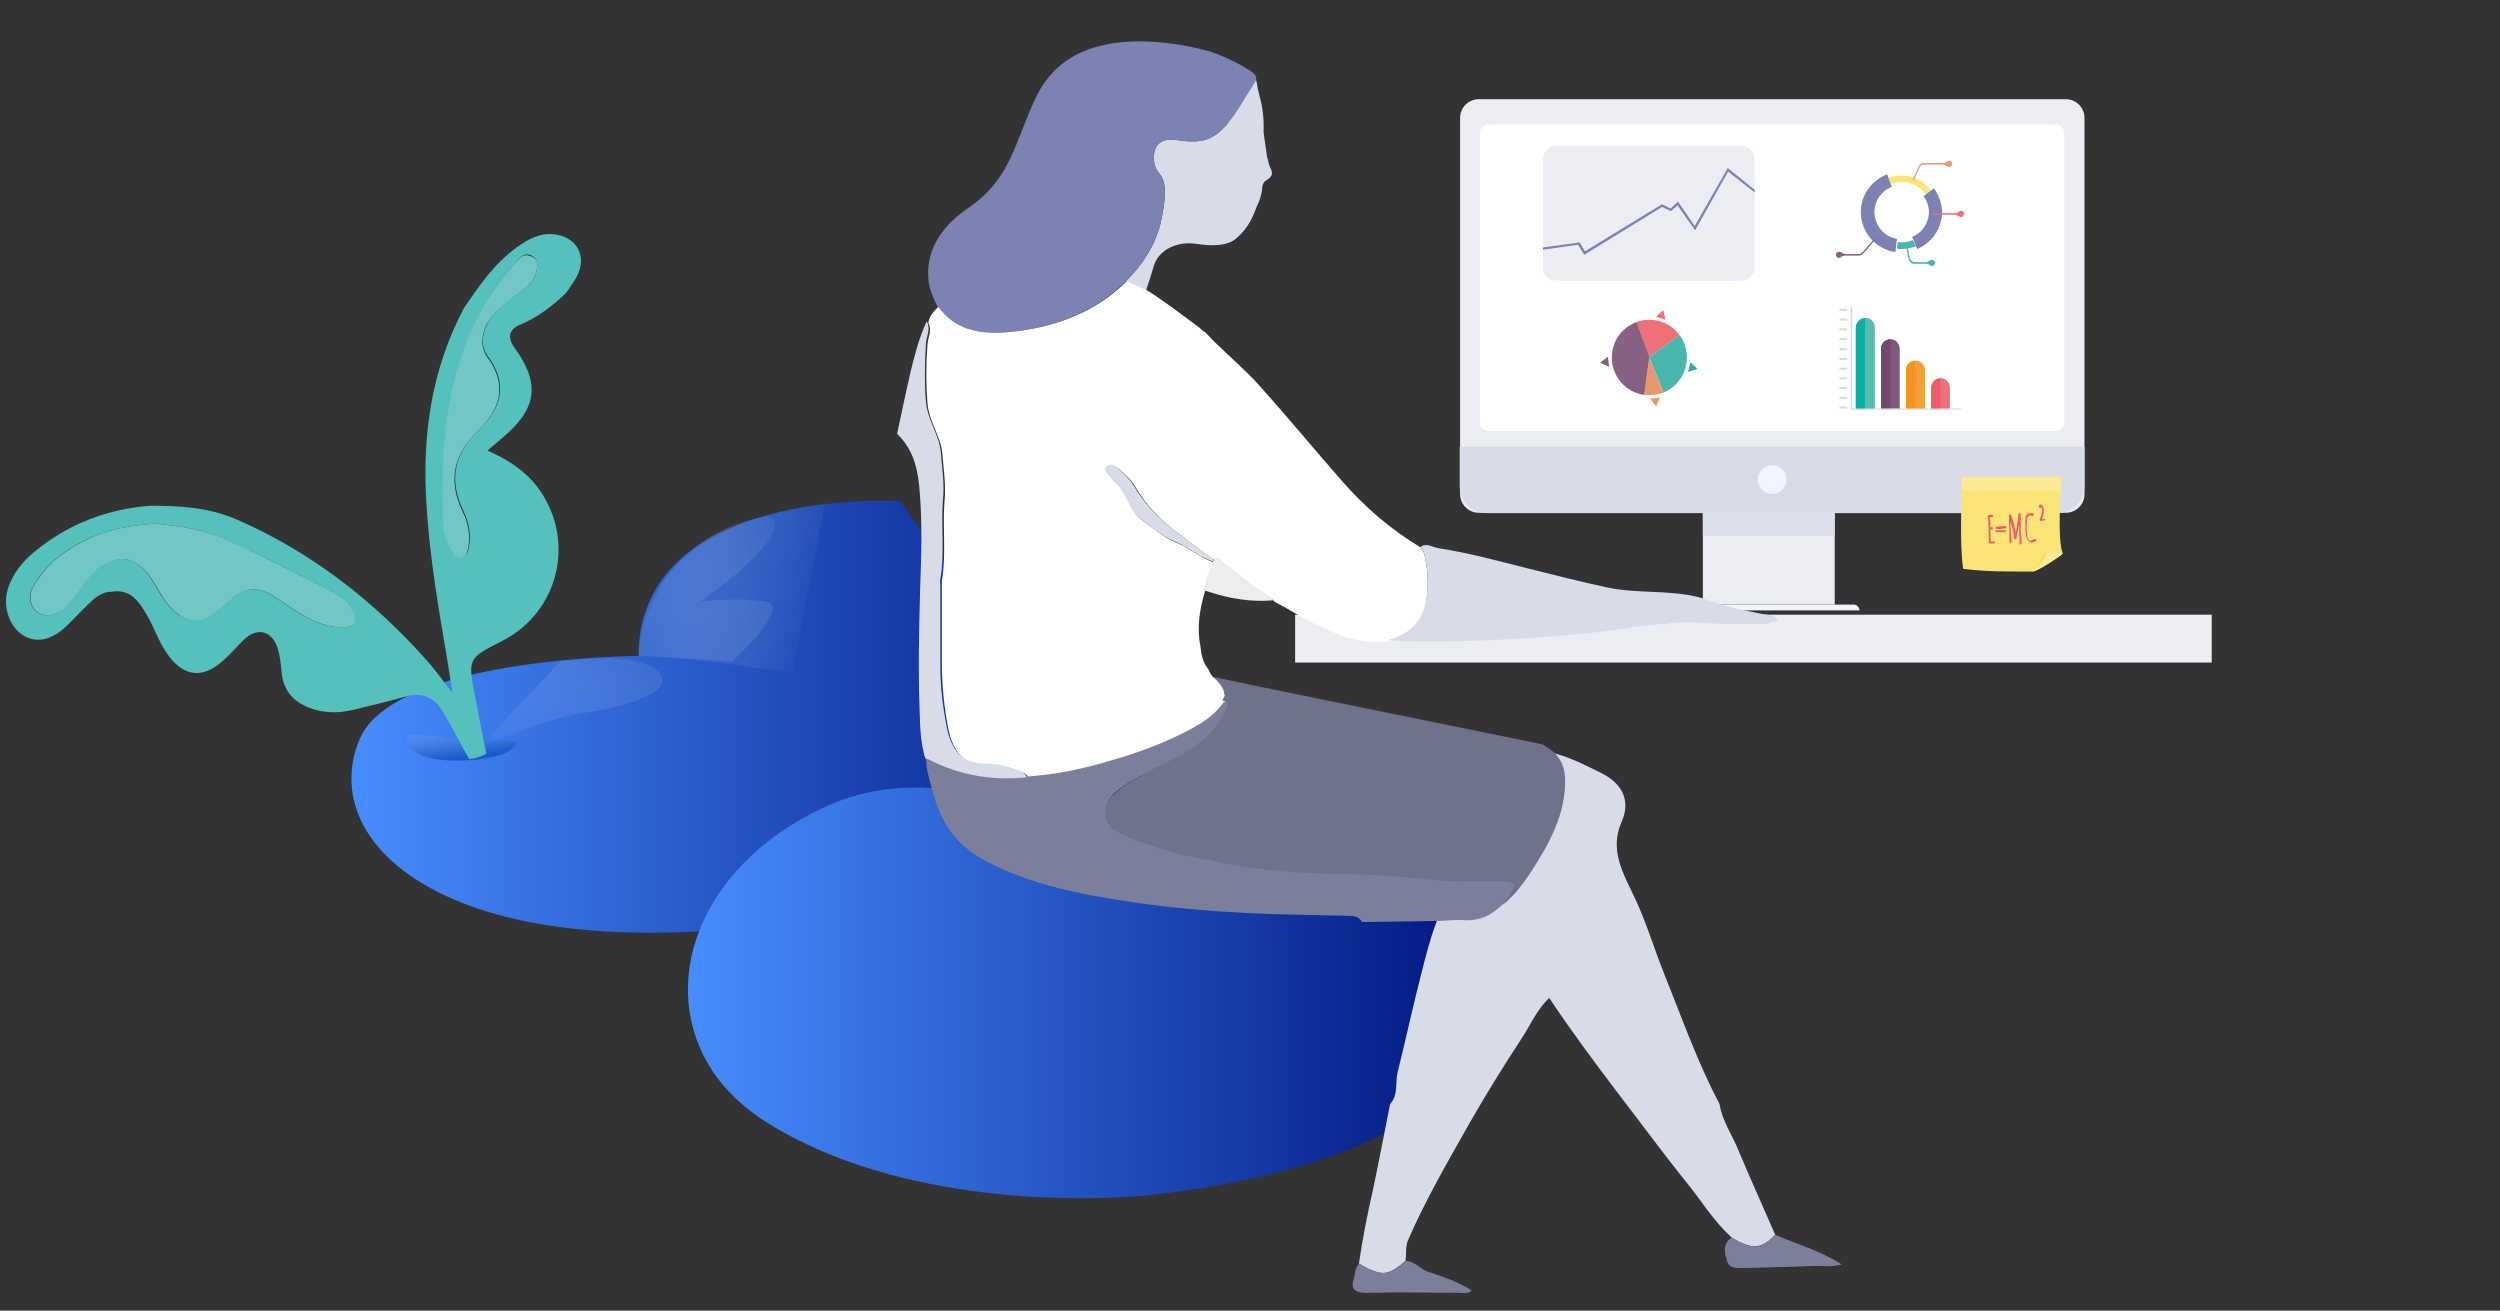 <?xml version="1.0" encoding="utf-8"?>
<!-- Generator: Adobe Illustrator 21.1.0, SVG Export Plug-In . SVG Version: 6.00 Build 0)  -->
<svg version="1.1" id="Layer_1" xmlns="http://www.w3.org/2000/svg" xmlns:xlink="http://www.w3.org/1999/xlink" x="0px" y="0px"
	 viewBox="0 0 642.6 336.9" style="enable-background:new 0 0 642.6 336.9;" xml:space="preserve">
<rect x="0" y="0" width="642.6" height="336.9" fill="#333333" stroke="none"/>
<style type="text/css">
	.st0{display:none;}
	.st1{display:inline;}
	.st2{fill:#7C83B3;}
	.st3{opacity:0.2;fill:#FFFFFF;enable-background:new    ;}
	.st4{fill:#D6DCE2;}
	.st5{fill:#EAB234;}
	.st6{fill:#FFCD52;}
	.st7{fill:#F3F5FE;}
	.st8{fill:url(#SVGID_1_);}
	.st9{fill:url(#SVGID_2_);}
	.st10{fill:url(#SVGID_3_);}
	.st11{fill:#F2F2F2;}
	.st12{fill:#66CCB0;}
	.st13{fill:#7B7F9A;}
	.st14{fill:#6F738E;}
	.st15{fill:#D6D6D6;}
	.st16{fill:#FFFFFF;}
	.st17{fill:#D8D8D8;}
	.st18{opacity:0.19;fill:#FFFFFF;enable-background:new    ;}
	.st19{fill:url(#SVGID_4_);}
	.st20{fill:url(#SVGID_5_);}
	.st21{fill:url(#SVGID_6_);}
	.st22{fill:url(#SVGID_7_);}
	.st23{fill:url(#SVGID_8_);}
	.st24{fill:#79D7BF;}
	.st25{fill:#63C1D2;}
	.st26{fill:#76CED8;}
	.st27{fill:#FFD191;}
	.st28{opacity:0.68;fill:#ABB1BD;enable-background:new    ;}
	.st29{fill:#FFE0AD;}
	.st30{fill:#DADCDE;}
	.st31{fill:#CDCDCD;}
	.st32{opacity:0.1;fill:#FFFFFF;enable-background:new    ;}
	.st33{fill:#8B8293;}
	.st34{opacity:0.5;fill:#CFD5E3;enable-background:new    ;}
	.st35{display:inline;fill:#79D7BF;}
	.st36{fill:#EBEDF3;}
	.st37{fill:#DCE0EC;}
	.st38{fill:#D8DCE9;}
	.st39{fill:#29B0A6;}
	.st40{fill:#E89970;}
	.st41{fill:#EE7177;}
	.st42{fill:#876182;}
	.st43{fill:#48B6AC;}
	.st44{fill:#FCE576;}
	.st45{fill:#59BAB1;}
	.st46{fill:#0FAEA3;}
	.st47{fill:#81587B;}
	.st48{fill:#73476E;}
	.st49{fill:#F5A038;}
	.st50{fill:#F3941E;}
	.st51{fill:#EB5E69;}
	.st52{fill:#DADADA;}
	.st53{clip-path:url(#SVGID_10_);}
	.st54{fill:#FBDF4E;}
	.st55{fill:#FDEA98;}
	.st56{fill:url(#SVGID_11_);}
	.st57{fill:url(#SVGID_12_);}
	.st58{fill:url(#SVGID_13_);}
	.st59{fill:url(#SVGID_14_);}
	.st60{fill:url(#SVGID_15_);}
	.st61{fill:url(#SVGID_16_);}
	.st62{fill:url(#SVGID_17_);}
	.st63{fill:#6E728A;}
	.st64{fill:#7ACEE7;}
	.st65{fill:#2197D2;}
	.st66{fill:#EEEDEB;}
	.st67{fill:#F1758D;}
	.st68{fill:#0691CD;}
	.st69{fill:#54C1BC;}
	.st70{fill:#70C7C4;}
</style>
<g id="m6BYYw.tif" class="st0">
</g>
<g class="st0">
	<g class="st1">
		<g>
			<path class="st2" d="M73,133.6c0,0,4.7-15.4,17.1-22.5c3.3-1.9,4.8-5.5,5.6-9.1c0.7-3,1-6.1,2.2-8.9c0.5-1.2,1.2-2.4,1.4-3.7
				c0.2-1.3-0.3-2.6,0.4-3.9c1.7-3,9.8-22.6-9.5-28.2C81.8,55,73.8,57.6,68.9,65c-1.5,2.3-2.7,4.8-3.5,7.4
				c-1.4,4.8,1.4,10.7,3.1,15.2c1.8,4.6,3.7,9.1,2.9,14.2c-0.9,6.1-4.4,11.2-6.8,16.7c-1.5,3.5-2.8,8.6,1,11
				C68,131,70.6,132.3,73,133.6z"/>
			<path class="st3" d="M90.2,111.1c8.4-5,4.5-13.2,8-18.4c3.5-5.2-0.1-4.1,1.7-7.1c1.7-3,9.8-22.6-9.5-28.2
				c-9.5-2.7-22.6,2.2-23.8,13.3c-0.8,7.1,4.8,11.8,8.5,16.9c3.8,5.3,3.8,12.8,2.8,18.9C77.3,110,82.1,114.7,90.2,111.1z"/>
			<g>
				<path class="st4" d="M72.8,134.1c0.1,0,0.2,0.1,0.3,0.1c0.3,0,0.5-0.3,0.5-0.5c-0.9-13.2,2.5-19,6.4-25.8c0.3-0.6,0.7-1.2,1-1.8
					c5.9-11.5,6.3-21.2,5.6-27.3c-0.8-6.6-2.9-10.5-3-10.7s-0.4-0.3-0.7-0.2c-0.2,0.1-0.3,0.4-0.2,0.7c0.1,0.2,8.4,15.5-2.6,37
					c-0.3,0.6-0.7,1.2-1,1.7c-4,6.9-7.5,12.9-6.6,26.4C72.6,133.8,72.7,134,72.8,134.1z"/>
			</g>
		</g>
		<g>
			<g>
				<path class="st5" d="M30,51.6c0.5-0.6,3.9-0.2,4.6-0.2c3.3,0,6.7,0.4,9.9,1.2c7.4,2,11.6,7.9,10.2,15.6C53.4,75,47.9,84,56,88.6
					c3.2,1.8,6.4,1.6,7.5,5.9c1.1,4.2-0.1,8.8-1.1,12.9c-1.1,4.5-1.4,8,0,12.6c1,3.2,3,5.9,4,9c1.6,5.3,1.5,11.3,0.6,16.7
					c-0.6,3.3-6.3,2-9,2l-14-12l-9-21l-8-33l-8-17C19,64.6,30,51.6,30,51.6z"/>
				<path class="st6" d="M52,147.6c-0.1-4.7-3.2-8.9-7-11.5c-5.9-4-14-3.4-18.9-9c-3.1-3.6-4.3-8.2-3.5-12.9
					c0.4-2.5,1.9-4.5,2.5-6.9c1.1-4.2-2.7-7.7-6-9.6c-2.8-1.6-6.2-1.4-9-3.1c-2.6-1.5-4.2-4.6-4.6-7.5C5,83.3,6,79.2,6.5,75.2
					c1-9.8-5.6-22.5,4.8-29.2c11.4-7.4,20.5,5.5,30.4,9c1.9,0.7,3.8,1.1,5.5,2.1c4.5,2.8,2.3,8.1,1.5,12.3
					c-0.8,4.1-2.2,9.3-0.6,13.4c1.9,5.1,10.9,14.8,8,22c-2.9,7.2-3.2,15.2,1,21c4.2,5.8,12.4,14.8,11,22
					C68,148.1,53.3,147.6,52,147.6z"/>
				<g>
					<path class="st5" d="M62.6,148.9c0,0-2.4-4.1-4-7c-0.4-0.6-1.3-1.7-2.5-3.1c-4.1-4.7-10.9-12.5-10.5-20.1
						c0.4-10.3-0.8-20.9-2.9-24.7c-2.1-3.7-6.1-7.4-10.4-11.4C25.6,76.4,18,69.4,16.6,60.8c0-0.3,0.1-0.5,0.4-0.6
						c0.3,0,0.5,0.1,0.6,0.4c1.3,8.2,8.8,15.1,15.4,21.2c4.3,4,8.4,7.8,10.6,11.6c2.5,4.5,3.4,16.1,3.1,25.3
						c-0.3,7.2,6.3,14.9,10.3,19.4c1.3,1.5,2.2,2.6,2.6,3.3c1.6,2.9,4,7,4,7L62.6,148.9z"/>
				</g>
			</g>
			<g>
				<path class="st5" d="M34,84.3c0.3,0,0.5-0.2,0.5-0.4l2.1-20.4c0-0.3-0.2-0.5-0.4-0.5c-0.3,0-0.5,0.2-0.5,0.4l-2.1,20.4
					C33.4,84,33.6,84.2,34,84.3C33.9,84.3,34,84.3,34,84.3z"/>
			</g>
			<g>
				<path class="st5" d="M45.6,113.6c0.1,0,0.3,0,0.4-0.1c0.2-0.2,0.2-0.5,0-0.7L30.2,97c-0.2-0.2-0.5-0.2-0.7,0s-0.2,0.5,0,0.7
					l15.7,15.7C45.4,113.5,45.5,113.6,45.6,113.6z"/>
			</g>
		</g>
		<path class="st7" d="M28.4,169.5c0,0,11.9-51.2,60.8-41.1s28,37.5,28,37.5"/>
		<path class="st7" d="M178.4,258.5c41.4-3.5,117.8-23.2,117.8-51.5v-2.7c0-28.3-23.2-51.5-51.5-51.5l-156-16.1
			c-28.3,0-91.5,30.1-80,75C19.8,254.8,137.1,262,178.4,258.5L178.4,258.5z"/>
		
			<linearGradient id="SVGID_1_" gradientUnits="userSpaceOnUse" x1="-159.853" y1="366.107" x2="-159.872" y2="367.449" gradientTransform="matrix(-36.1 0 0 23.3 -5552.732 -8423.355)">
			<stop  offset="0.425" style="stop-color:#FFFFFF;stop-opacity:0"/>
			<stop  offset="0.543" style="stop-color:#B3C7E8;stop-opacity:0.1"/>
			<stop  offset="0.67" style="stop-color:#6790D1;stop-opacity:0.208"/>
			<stop  offset="0.776" style="stop-color:#2F67C0;stop-opacity:0.298"/>
			<stop  offset="0.855" style="stop-color:#0D4EB6;stop-opacity:0.364"/>
			<stop  offset="0.897" style="stop-color:#0044B2;stop-opacity:0.4"/>
		</linearGradient>
		<path class="st8" d="M200.5,130.2l-0.3-23.3l36.1,17l-14.3,2.9C222.1,126.9,201.2,130.1,200.5,130.2z"/>
		
			<linearGradient id="SVGID_2_" gradientUnits="userSpaceOnUse" x1="-145.326" y1="367.517" x2="-145.38" y2="366.676" gradientTransform="matrix(-73.2 0 0 26.052 -10469.772 -9394.148)">
			<stop  offset="1.884000e-02" style="stop-color:#5088D8;stop-opacity:0.4"/>
			<stop  offset="0.294" style="stop-color:#5B91E1;stop-opacity:0.277"/>
			<stop  offset="0.777" style="stop-color:#78A9F8;stop-opacity:6.100000e-02"/>
			<stop  offset="0.913" style="stop-color:#82B1FF;stop-opacity:0"/>
		</linearGradient>
		<path class="st9" d="M134.9,155.1c0,0,20.8-0.4,33.4,10.1c12.5,10.5,39.8,2.2,39.8,2.2s-11.2,5-18.5,13.7c0,0-10.1,1.4-22.4-10.7
			C154.9,158.3,134.9,155.1,134.9,155.1L134.9,155.1z"/>
		
			<linearGradient id="SVGID_3_" gradientUnits="userSpaceOnUse" x1="-267.115" y1="363.992" x2="-265.394" y2="364.16" gradientTransform="matrix(-7.653 0 0 14.6 -1816.001 -5102.498)">
			<stop  offset="0" style="stop-color:#FFFFFF;stop-opacity:0"/>
			<stop  offset="0.108" style="stop-color:#FAFCFE;stop-opacity:4.300000e-02"/>
			<stop  offset="0.231" style="stop-color:#ECF1F9;stop-opacity:9.300000e-02"/>
			<stop  offset="0.363" style="stop-color:#D5E0F2;stop-opacity:0.145"/>
			<stop  offset="0.5" style="stop-color:#B5C9E9;stop-opacity:0.2"/>
			<stop  offset="0.642" style="stop-color:#8BAADC;stop-opacity:0.257"/>
			<stop  offset="0.788" style="stop-color:#5985CD;stop-opacity:0.315"/>
			<stop  offset="0.933" style="stop-color:#1E5ABB;stop-opacity:0.373"/>
			<stop  offset="1" style="stop-color:#0044B2;stop-opacity:0.4"/>
		</linearGradient>
		<path class="st10" d="M224.3,220.4c1.3-5.9-6.1-14.6-6.1-14.6c4.3,9.1-1.4,14.6-1.4,14.6H224.3z"/>
		<g>
			<g>
				<g>
					<path class="st2" d="M105.2,92.8C106,80.9,118,79.3,118,71.6s-3.5-7.7-3.5-14.1c0.2-12.2,7-10.1,6.6-16.6
						c-0.4-6.6-2-31.7,20.7-28.6c0,0,9.2-8.9,22.7,3.1C178,27.3,169.1,37,170.7,42c1.5,5,9.6,4.6,9.6,13.1s-7.3,10-5.8,16.2
						c1.2,4.8,13.6,10.4,11.8,25.2c-11.2,9.5-25.7,15.2-41.5,15.2c-14.9,0-28.7-5.1-39.6-13.7C105.1,96.4,105,94.6,105.2,92.8z"/>
				</g>
				<path class="st11" d="M146.9,88.3c-10.1,0.2-15-5.9-16.9-9.3c4.7-0.2,8.4-0.1,8.4-0.1l15.5-0.6l7.2,0.9
					C160.3,81.4,157,88,146.9,88.3z"/>
				<path class="st12" d="M110.1,82c3.1-2.1,12.8-2.8,19.9-3c1.9,3.4,6.7,9.5,16.9,9.3c10.1-0.2,13.4-6.9,14.2-9l14.9,1.9
					c14.7-0.9,22.6,31.2,22.6,31.2L184.7,141l-5.4-34.8l-5.7,45.2l-4.5,7.9l-23.4,26c-21.7,0-20.8-23.4-20.8-23.4l-0.7-6.9
					c10-2.5,22.7-7,22.7-7v-8.8h-1.5l-22.8,0.1l-2.9-29.4l0.9,29.5l2.1-0.3l1.6,15.9c-3.9,1-7.5,1.7-9.7,1.7c-7.8,0-7.8-7.8-7.8-7.8
					s-3.5-42.5-4.3-52.1C101.4,87.2,104.9,85.5,110.1,82z"/>
				<path class="st13" d="M223.9,307.4c0,0,13-0.9,11,1.9s-5.4,7.1-14.2,5.9c-8.8-1.3-7.9-3.7-12.9-5.6s-12.3-2.5-11.9-5.8
					c0.4-3.3,5.3-7.7,5.9-8.2c0.6-0.5,6.7,1.9,6.7,1.9l4.2,5.8L223.9,307.4z"/>
				<path class="st11" d="M209.9,292.9l-7.7-0.7l-0.3,3.5c0,0,4.9,0.7,6.9,5.3c2,4.7,7.6,8.2,12.5,7.9c4.9-0.3,4.1-0.8,4.1-0.8
					s-5.3-2.7-7.3-5s-3.5-8.9-7.4-9.6"/>
				<path class="st14" d="M299.2,243.1c0,0,11.4-6.4,10.8-3s-1.8,8.8-10.3,11.4c-8.5,2.6-8.7,0-14,0.4s-12.2,3-13.2-0.2
					c-1-3.1,1.5-9.2,1.9-10c0.3-0.8,6.9-1.1,6.9-1.1l6.2,3.4L299.2,243.1z"/>
				<path class="st11" d="M280.4,235.9l-7.3,2.6l1.3,3.3c0,0,4.7-1.5,8.5,1.9s10.3,4.2,14.6,1.8c4.3-2.4,3.4-2.4,3.4-2.4
					s-5.9-0.2-8.7-1.4c-2.8-1.2-7-6.6-10.8-5.5"/>
				<path class="st13" d="M283,236l-10.4,3.5c0,0-38.8-43.1-40-49.9c0,0-96,8.6-97.3-13.2s23.1-25.6,47.9-27.1s51.7,1.5,51.7,1.5
					s4.3,2.5,8.4,9.4C247.3,167.1,283,236,283,236z"/>
				<g>
					<path class="st14" d="M224,180.5c12.4,5.3,6.7,17.5,6.7,17.5c-10.2,34.9-17,97.8-17,97.8l-12.8-2.6c0,0-1.7-49.3-5.1-66.4
						c-3.4-17,6.8-28.1,6.8-28.1l-36.6-8.5C166,190.3,207.7,179.1,224,180.5z"/>
				</g>
				<g>
					<path class="st11" d="M135.3,79.6l17.5-9.9c0.1,3,0.9,6.2,2.9,8.5c0.1,0.1,0.2,0.3,0.4,0.4C153.9,80.6,146.8,85.3,135.3,79.6z"
						/>
					<path class="st15" d="M134.8,79.4c0.4-0.3,0.7-0.7,1.1-1.1c5.2-5.8,1.9-17.1,1.9-17.1h4.5h3.3h8.2c0,0-1.2,4.1-1,8.6l-17.5,9.9
						C135.1,79.5,135,79.4,134.8,79.4z"/>
				</g>
				<g>
					<path class="st11" d="M145.8,70.6c-11.4,0-20.6-11.7-20.6-26.2s9.2-26.2,20.6-26.2l0,0c11.4,0,20.6,11.7,20.6,26.2
						C166.4,58.9,157.2,70.6,145.8,70.6L145.8,70.6z"/>
				</g>
				<path class="st16" d="M145.2,138.7c0,0,21-4.1,25.5,6.4l-0.5,2.5l-13.4,0.8c0,0-3.1-1-4-0.5s-2.6,1.6-4.9,0.7
					c-2.4-0.9-3.9-2.2-3.9-2.2L145.2,138.7z"/>
				<polygon class="st17" points="250,103.8 228.2,148.5 163.4,148.5 182.9,103.7 				"/>
				<path class="st17" d="M154,149.4c0,0.6,0.5,1,1,1h72.9c0.6,0,1-0.5,1-1.1l0,0c0-0.6-0.4-1-1-1H155c-0.6,0-0.8,0-0.8,0.5
					L154,149.4z"/>
				<ellipse class="st18" cx="208.1" cy="129" rx="7.6" ry="1.9"/>
			</g>
		</g>
	</g>
	<g class="st1">
		<path class="st7" d="M473.1,120.1c0,0,62.9-3.7,62.8,37.2c0,0,59,0.3,67.2,20.1c11.6,27.8-28.7,61.2-127.7,39.5
			c0,0-31.3-18.6-49.7-23.2c-20.8-5.2-30-53.7,19.1-35.2"/>
		
			<linearGradient id="SVGID_4_" gradientUnits="userSpaceOnUse" x1="-153.818" y1="363.451" x2="-155.108" y2="362.853" gradientTransform="matrix(-32.8 0 0 18.697 -4691.191 -6589.488)">
			<stop  offset="0" style="stop-color:#F2F4F7;stop-opacity:0"/>
			<stop  offset="9.680000e-02" style="stop-color:#ECF0F5;stop-opacity:3.900000e-02"/>
			<stop  offset="0.226" style="stop-color:#DBE3F0;stop-opacity:9.000000e-02"/>
			<stop  offset="0.373" style="stop-color:#BFCFE9;stop-opacity:0.149"/>
			<stop  offset="0.534" style="stop-color:#99B3DD;stop-opacity:0.214"/>
			<stop  offset="0.706" style="stop-color:#678FCF;stop-opacity:0.282"/>
			<stop  offset="0.884" style="stop-color:#2B63BE;stop-opacity:0.354"/>
			<stop  offset="1" style="stop-color:#0044B2;stop-opacity:0.4"/>
		</linearGradient>
		<path class="st19" d="M394,204.6c0,0-14,11.6-31.9,3.8l-0.9-16L394,204.6"/>
		
			<linearGradient id="SVGID_5_" gradientUnits="userSpaceOnUse" x1="-146.143" y1="367.687" x2="-147.746" y2="367.211" gradientTransform="matrix(-44.856 0 0 40.8 -6075.726 -14853.499)">
			<stop  offset="0.144" style="stop-color:#F2F4F7;stop-opacity:0"/>
			<stop  offset="0.259" style="stop-color:#D8E1F0;stop-opacity:5.400000e-02"/>
			<stop  offset="0.504" style="stop-color:#96B1DD;stop-opacity:0.168"/>
			<stop  offset="0.857" style="stop-color:#2C64BF;stop-opacity:0.333"/>
			<stop  offset="1" style="stop-color:#0044B2;stop-opacity:0.4"/>
		</linearGradient>
		<path class="st20" d="M535.9,157.4c0,0,3.5-30.3-44.8-36.8l7.9,40.8C499.1,161.4,526.4,157,535.9,157.4z"/>
		
			<linearGradient id="SVGID_6_" gradientUnits="userSpaceOnUse" x1="-194.804" y1="345.973" x2="-194.447" y2="347.713" gradientTransform="matrix(-11.038 0 0 5.7 -1570.011 -1799.073)">
			<stop  offset="0" style="stop-color:#E6E6E6;stop-opacity:0"/>
			<stop  offset="0.176" style="stop-color:#A7BAD8;stop-opacity:0.119"/>
			<stop  offset="0.36" style="stop-color:#6C90CA;stop-opacity:0.244"/>
			<stop  offset="0.53" style="stop-color:#3D6FC0;stop-opacity:0.359"/>
			<stop  offset="0.68" style="stop-color:#1C58B8;stop-opacity:0.46"/>
			<stop  offset="0.803" style="stop-color:#0749B4;stop-opacity:0.544"/>
			<stop  offset="0.886" style="stop-color:#0044B2;stop-opacity:0.6"/>
		</linearGradient>
		<path class="st21" d="M591.6,176.1c0,0,1.9,6.4-11.8,6.4s-14.7-4.5-14.7-4.5"/>
		
			<linearGradient id="SVGID_7_" gradientUnits="userSpaceOnUse" x1="-153.339" y1="367.423" x2="-151.631" y2="366.515" gradientTransform="matrix(-32.696 0 0 35 -4473.419 -12702.428)">
			<stop  offset="0" style="stop-color:#F2F4F7;stop-opacity:0"/>
			<stop  offset="8.840000e-02" style="stop-color:#E8EDF4;stop-opacity:3.500000e-02"/>
			<stop  offset="0.237" style="stop-color:#CEDAED;stop-opacity:9.500000e-02"/>
			<stop  offset="0.428" style="stop-color:#A3BBE1;stop-opacity:0.171"/>
			<stop  offset="0.654" style="stop-color:#6890D0;stop-opacity:0.262"/>
			<stop  offset="0.906" style="stop-color:#1E5ABA;stop-opacity:0.362"/>
			<stop  offset="1" style="stop-color:#0044B2;stop-opacity:0.4"/>
		</linearGradient>
		<path class="st22" d="M513.5,158.7c0,0-15-13.5-8-14.5s15.5,0,15.5,0s-23.7-16.6-16.4-20.5c0,0,27.5,2.2,31.3,33.6
			C535.9,157.4,519,158,513.5,158.7z"/>
		
			<linearGradient id="SVGID_8_" gradientUnits="userSpaceOnUse" x1="-147.729" y1="365.129" x2="-146.198" y2="363.339" gradientTransform="matrix(-44.129 0 0 21.473 -5941.577 -7658.617)">
			<stop  offset="0" style="stop-color:#F2F4F7;stop-opacity:0"/>
			<stop  offset="8.840000e-02" style="stop-color:#E8EDF4;stop-opacity:3.500000e-02"/>
			<stop  offset="0.237" style="stop-color:#CEDAED;stop-opacity:9.500000e-02"/>
			<stop  offset="0.428" style="stop-color:#A3BBE1;stop-opacity:0.171"/>
			<stop  offset="0.654" style="stop-color:#6890D0;stop-opacity:0.262"/>
			<stop  offset="0.906" style="stop-color:#1E5ABA;stop-opacity:0.362"/>
			<stop  offset="1" style="stop-color:#0044B2;stop-opacity:0.4"/>
		</linearGradient>
		<path class="st23" d="M574.3,179.4c0,0-17.2-7.7-26.2-8.5c0,0-19.7-2.9-17.8-8.5c0,0,1.5-6.7,24.4-3.7"/>
		<path class="st7" d="M413.3,206.7c4.3,3,42.3-30.2,78.6-12.9c29.8,14.2,39.8,42.8,26.2,63.2c-3.1,4.6-7.4,8.7-12.8,12.2
			c-31.8,20.1-77.7,19.5-94.6,17.3C264.6,269,356.6,167,413.3,206.7L413.3,206.7z"/>
		<g>
			<path class="st12" d="M579,179c0,0-3.4-15.7,4-28c2-3.3,1.5-7.2,0.5-10.7c-0.9-2.9-2.1-5.8-2.4-8.8c-0.1-1.3-0.1-2.7-0.6-3.9
				c-0.5-1.3-1.6-2.1-1.5-3.6c0.1-3.4-2.5-24.5-22-20c-8.6,2-14.4,8.3-15.1,17.1c-0.2,2.7,0,5.5,0.6,8.2c1.1,4.9,6.5,8.6,10.1,11.7
				c3.8,3.2,7.6,6.2,9.4,11c2.2,5.7,1.6,11.9,2.2,17.9c0.4,3.8,1.7,8.9,6.2,9.1C573.3,179.2,576.2,179,579,179z"/>
			<path class="st24" d="M583,151c4.9-8.4-2.6-13.7-2-20s-2.1-3.6-2-7s-2.5-24.5-22-20c-9.6,2.2-18.7,12.9-14.3,23.2
				c2.8,6.6,9.9,7.9,15.6,10.6c5.9,2.7,9.6,9.3,11.7,15.2C571.2,156.3,577.7,158.1,583,151z"/>
			<g>
				<path class="st16" d="M579,179.3c0.1,0,0.2,0,0.3-0.1c0.2-0.2,0.3-0.5,0.1-0.7c-7.2-11.1-7.1-17.8-6.9-25.7c0-0.7,0-1.4,0-2
					c-0.4-12.9-4.8-21.6-8.4-26.6c-3.9-5.4-7.7-7.8-7.8-7.9c-0.2-0.1-0.5-0.1-0.7,0.2c-0.1,0.2-0.1,0.5,0.2,0.7
					c0.1,0.1,14.9,9.4,15.8,33.6c0,0.7,0,1.3,0,2c-0.1,8-0.2,14.9,7.1,26.2C578.6,179.2,578.8,179.3,579,179.3z"/>
			</g>
			<path class="st25" d="M613,83c-0.5-0.6-3.9-0.2-4.6-0.2c-3.3,0-6.7,0.4-9.9,1.2c-7.4,2-11.6,7.9-10.2,15.6
				c1.2,6.7,6.8,15.7-1.4,20.4c-3.2,1.8-6.4,1.6-7.5,5.9c-1.1,4.2,0.1,8.8,1.1,12.9c1.1,4.5,1.4,8,0,12.6c-1,3.2-3,5.9-4,9
				c-1.6,5.3-1.5,11.3-0.6,16.7c0.6,3.3,6.3,2,9,2l14-12l9-21l8-33l8-17C624,96,613,83,613,83z"/>
			<path class="st26" d="M587.5,179.3c3.2-5,6.7-9.1,10.6-11.7c5.9-4,14-3.4,18.9-9c3.1-3.6,4.3-8.2,3.5-12.9
				c-0.4-2.5-1.9-4.5-2.5-6.9c-1.1-4.2,2.7-7.7,6-9.6c2.8-1.6,6.2-1.4,9-3.1c2.6-1.5,4.2-4.6,4.6-7.5c0.6-4-0.4-8.1-0.9-12.1
				c-1-9.8,5.6-22.5-4.8-29.2c-11.4-7.4-20.5,5.5-30.4,9c-1.9,0.7-3.8,1.1-5.5,2.1c-4.5,2.8-2.3,8.1-1.5,12.3
				c0.8,4.1,2.2,9.3,0.6,13.4c-1.9,5.1-10.9,14.8-8,22s3.2,15.2-1,21s-12.4,14.8-11,22C575.1,179.5,586.2,179.3,587.5,179.3z"/>
			<g>
				<path class="st16" d="M581,179.5c0,0,1.9-3.3,3.5-6.2c0.4-0.6,1.3-1.7,2.5-3.1c4.1-4.7,10.9-12.5,10.5-20.1
					c-0.4-10.3,0.8-20.9,2.9-24.7c2.1-3.7,6.1-7.4,10.4-11.4c6.7-6.2,14.3-13.2,15.7-21.8c0-0.3-0.1-0.5-0.4-0.6
					c-0.3,0-0.5,0.1-0.6,0.4c-1.3,8.2-8.8,15.1-15.4,21.2c-4.3,4-8.4,7.8-10.6,11.6c-2.5,4.5-3.4,16.1-3.1,25.3
					c0.3,7.2-6.3,14.9-10.3,19.4c-1.3,1.5-2.2,2.6-2.6,3.3c-1.6,2.9-3.6,6.5-3.6,6.5L581,179.5z"/>
			</g>
		</g>
		<g>
			<path id="XMLID_234_" class="st11" d="M486.6,113.6c0,0-0.8,2.9-2,7.6c-21.2-1.7-42.5-3.7-63.8-4.7c-1.6-0.1-3.2-0.1-4.8-0.2
				c0-0.2-0.1-0.4-0.1-0.6l1.5-28.8c0,0,9.6-5.9,12.8-8.6l-1-20.8l27.4-12.1l4.8,29.9c0,0,14.5,4.4,23.9,9.3
				C485.3,84.5,482.4,105.7,486.6,113.6z"/>
			<path id="XMLID_233_" class="st16" d="M417.4,86.8c0,0,8.3-4.5,12.9-7.8l-1.1-21.7l27.4-12.1l1.2,7.2l-1.4,15.3l-11.2,14.9
				c0,0-1,0.5-0.8,1.4c-0.1-0.7,10.5-6.7,16.9-10.2l0.2,1.3c0,0,14.5,4.4,23.9,9.3c0,0-1.8,13.2-0.5,22.6l-68.6,3.8L417.4,86.8z"/>
			<path id="XMLID_232_" class="st11" d="M414.7,18.2c-1.2,3.4-2.2,13.1-1,14.4c1.2,1.3,1.2,4.7,1.5,5.8s-0.6,8.6-0.5,12.4
				c0.1,3.8,4.7,18,6,19.6c4.2,5.2,26.5,5.6,32.8-4.9c0.6-1,5.3-13.7,7.1-19.7c2.2-7.4,1.5-24.9-1.1-30.5
				C454.6,4.4,420.7,0.7,414.7,18.2z"/>
			<path id="XMLID_231_" class="st2" d="M413.2,23.6c3.4,1,5.1-1.7,10.6-0.4c7.3,1.8,25.2,0.6,27,3.1c2.8,3.8,2.4,7.8,2.4,7.8
				l-0.3,8.8l0.7,1.1c1.1,1.8,4.1,1.3,4.3-0.7c0-0.1,0-0.1,0-0.2c0-0.4,0.1-0.8,0.2-1.2c1.5-5,8.3-8.4,8.3-8.4s1.9-6.2-0.6-14.8
				c-7.8-26.4-41.8-15-47-10.6c-4.3,3.7-5.2,10.2-5.2,13.5l0,0C413.5,22.8,413.2,23.6,413.2,23.6z"/>
			<path id="XMLID_230_" class="st2" d="M457.9,43.1c0,0-1.1-7.7,7.3-9.1c8.4-1.4,7.9,11.2-0.7,15.9c-5,2.7-6.7,3.9-6.7,3.9
				L457.9,43.1z"/>
			<path id="XMLID_215_" class="st27" d="M419.5,81.7c0,0-11.2,13.8-16.9,27.7c-5.7,13.9-11.5,36-13,39c0,0-2.6,2.7-3,4.1
				c0,0-30.8,5.7-42.8,6.8c-12,1-15.4,0-15.4,0s1.9,9.1,0,15.2c0,0,10.6,0.7,22.9,0s35.1-3.4,43-3.7s9.5-5.1,11.7-9.8
				c2.3-4.7,9.6-30.7,14.4-38.2c4.7-7.4,11.8-20.3,9.4-27.4S419.5,81.7,419.5,81.7z"/>
			<path id="XMLID_214_" class="st28" d="M363.4,169.7c15.1-2.4,18.9-3.6,21.5-3.9c2.5-0.3,2-3,0-7.8s6.8,4.5,6.6,0
				c-0.2-4.5-2.9-4.9,0-3.7s5,8.7,5.4,5.4s1.8-3.3,4.1-8.4c2.3-5.1,3.4-19.7,9.5-34.2c5.4-12.7,6.6-16.2,13.9-30.8
				c2.1,2.5,4.4,5.6,5.5,8.9c2.4,7.1-4.6,19.9-9.4,27.4c-4.7,7.4-12.1,33.4-14.4,38.2c-2.3,4.7-3.8,9.5-11.7,9.8
				c-7.9,0.3-30.7,3-43,3.7c-2.7,0.2-5.3,0.2-7.7,0.3l-10.6-2.1C332.9,172.5,348.2,172.2,363.4,169.7z"/>
			<path id="XMLID_213_" class="st27" d="M391.4,185.5c0,0,11.6,9.8,35.9,15.9c24.3,6.1,42.2-1.3,42.2-1.3
				c0.5-14.9,21.3-81.4,24.3-87.1s3.8-22.8,3.8-22.8c-3-2.9-22.5-10.2-28.9-13.3L467,77l-26.4,4.2l-12.4-1.5
				c-0.2,0.1-0.4,0.1-0.7,0.1c-4.7,0.9-6.4,0.5-8.1,1.8c-5.1,3.6-4.8,8.5-6.6,22.5c-1.5,11.4-5,29.4-7.2,41.9
				C403.4,158.5,391.4,185.5,391.4,185.5z"/>
			<g id="XMLID_212_">
				<path class="st29" d="M475.8,135.3l1-0.4c-5.8-12.4-7.9-26-6.1-39.3l-1.1-0.1C467.8,108.9,469.9,122.7,475.8,135.3z"/>
			</g>
			<path id="XMLID_210_" class="st29" d="M400.4,163.3c3-0.3,6-0.4,9-0.6c12.8-1,27.2-1.8,40-2.7c12.2-0.8,14.3-10.3,14-14.7
				c-1.5-19.3,3.5-26.8,3.7-40.4c7.8,5.7,6.9,34,14.8,39.7c-7.1,21.4-12,44.1-12.4,55.5c0,0-17.9,7.4-42.2,1.4
				c-24.3-6.1-35.9-15.9-35.9-15.9S396.3,174.5,400.4,163.3z"/>
			<path id="XMLID_209_" class="st28" d="M427,80.6c0,0,1.7,6.1,3.6,6.8c2,0.7,6.4,0,6.4,0s4.3,2.1,5.9,1.7S467,77,467,77l0,0
				l-26.4,4.2l-12.4-1.5c-0.2,0.1-0.4,0.1-0.7,0.1L427,80.6z"/>
			<path id="XMLID_208_" class="st29" d="M461.5,73.2c0,0-15.4,6.1-24.2,7.1c0,0,0.7,6.5,5.7,8.9c0,0,19.6-6.2,25.6-12.3L461.5,73.2
				z"/>
			<path id="XMLID_204_" class="st29" d="M437.3,80.2c0,0-3.8-0.6-7.4-3.8l-2.9,4.8c0,0,0.6,3.9,3.6,6.2
				C430.6,87.4,436.1,85.4,437.3,80.2z"/>
			<g id="XMLID_177_">
				<path id="XMLID_189_" class="st27" d="M413.2,162.4c-1.5,5.5-4.9,10.5-8.1,9.8s-4.2-10.2-3.5-12
					C402.1,158.4,413.2,162.4,413.2,162.4z"/>
				<path id="XMLID_188_" class="st29" d="M389.4,151.4c-2.7-0.3-5.8,1.4-8,1.8c-2.3,0.4-4.1,0.3-4.1,0.8s0.2,3,2.8,3.3
					c2.6,0.3,7.4-1.7,7.4-1.7L389.4,151.4z"/>
				<g id="XMLID_178_">
					<path id="XMLID_187_" class="st11" d="M407,156.8c-3.3-1.8-8.8-4-10.5-5.3c-1.6-1.2-4.1-1.6-7.1-0.8c-3,0.9-7.3,2.6-9.2,4.3
						c-1.5,1.3-4.8,3.5-6,5.3c-1.1,1.6-2.4,3-2.5,3.6c-0.3,1.3,1.5,2.1,2.6,1.5c0.6-0.3,2.4-1.7,3.8-3.2c1.1-1.1,4.9-3,5.2-3.2
						c0,0-0.4,1.6,1.5,2.2c1.7,0.6,2.4-0.2,2.4-0.2s-0.1,1.3,1.4,1.9c1.4,0.6,3-0.3,3-0.3s0.1,2,2.2,2.3s3.8,0,6.6,0.6
						c2.8,0.7,7.4,0,7.4,0L407,156.8z"/>
					<path id="XMLID_186_" class="st27" d="M380.8,161.4c0.8-1.4,3.4-3.6,6.2-4.9"/>
					<path id="XMLID_185_" class="st27" d="M384.2,164.4c0.8-1.4,3.4-3.6,6.2-4.9"/>
					<path id="XMLID_184_" class="st27" d="M387.6,166.5c0.8-1.4,2.7-2.5,5.4-3.9"/>
				</g>
			</g>
			<g id="XMLID_173_">
				<path id="XMLID_176_" class="st27" d="M497.9,90.1c-2.2-4.7-29.9,17.4-28.3,25.7c2.1,11.4,3,24.4,4.8,39.4
					c0.4,3.8,0.5,11.3,0.5,11.3c-0.7,0.7-1-0.5-2,0c-1.3,0.6-1.4,0.9-3,0.4c-5-1.5-20.5-4.4-31.8-5.9c-23.2-3.2-26.1-4.8-31.7-5.3
					c0,0,2.3,9.4-1.3,16.5c0,0,33.3,11.9,73.5,18.4c21,3.4,20.3-5.8,22.4-13.7s3.1-33,1.2-50.3C500.4,109.2,501,96.5,497.9,90.1z"/>
				<path id="XMLID_175_" class="st28" d="M406.9,164.8c3,1.7,4.9,2.9,6.5,5c2.4,3.2,11.4,6.6,26,10.2c11.2,2.8,29.2,8,37,10.3
					c-39.2-6.6-71.3-18.1-71.3-18.1C406.2,169.9,406.7,167.2,406.9,164.8z"/>
				<path id="XMLID_174_" class="st28" d="M469.8,166.9c1.6,0.5,1.7,0.2,3-0.4c1-0.4,1.3,0.7,2,0c0,0,0-7.6-0.5-11.3
					c-0.6-5.2-1.1-10.1-1.6-14.7c1.7,2.7,8.1,22.6,9.1,25.3c1.6,4.2,7.9,8.9,4.7,8.5c-3.1-0.4-8.6-4.2-8.6-2.9s-0.6,3.9-4,1.1
					C470.5,169.8,466.6,166,469.8,166.9z"/>
			</g>
			<path id="XMLID_172_" class="st30" d="M266.9,264.9l-7.6,12.9c0,0,7,4.8,16.3,7.3l7.6-14.4L266.9,264.9z"/>
			<path id="XMLID_171_" class="st31" d="M264.2,272.1c-0.4-0.2-0.8-0.3-1.2-0.5l3.9-6.7l16.3,5.9l-4,7.5
				C274.3,276.6,268.8,274,264.2,272.1z"/>
			<path id="XMLID_170_" class="st17" d="M267.4,266.8c0,0,11.9,9.4,26.3,11.4c0,0,33.9-61.8,40-70.9c0,0,3,0.3,4.1-1.8
				c0,0,0.6,2.8,4.5,2.3s8.2,1,8.2,1s97.3,2.8,108.1,3.8c10.8,1,11.9-20,11.9-20c-6.8-1.3-23.8-5.1-39.2-8.5
				c-8.2-1.8-16-3.4-21.6-4.5c-16.1-3.1-65.7-13.2-78.4-11.4s-22.7,8.2-27.4,16.8c-1.4,2.6-5.4,11.3-10.2,22
				C282.8,231.4,267.4,266.8,267.4,266.8z"/>
			<path id="XMLID_169_" class="st32" d="M290.4,207.4c8.2-7.6,21-23.6,27-24.6c6-1.1,40.5-2.8,62-2.7c18.7,0.1,35,2.3,48.6,4.4
				c-8.2-1.8-16-3.4-21.6-4.5c-16.1-3.1-65.7-13.2-78.4-11.4s-22.7,8.2-27.4,16.8C299.1,188,295.2,196.7,290.4,207.4z"/>
			<path id="XMLID_168_" class="st16" d="M261.8,273.6c0,0-5.7,1.4-16.4,0c0,0,9,12,15,14.3s10.8,5.4,10.8,5.4l7.2-13.5L261.8,273.6
				z"/>
			<path id="XMLID_167_" class="st33" d="M211.8,273.3c1.5-0.8,1.9-4.3,4-4.4c5.1-0.3,10.5,1,18.4,2.5c4.8,0.9,15.8,2,20.6,2.5
				c6.1,8.2,11.1,9.1,21.2,13.2l-7.3,17.5l-10.9-4.9l0.7-3.9l-10.1-0.4C237.3,290.3,211.8,273.3,211.8,273.3z"/>
			<g id="XMLID_125_">
				<g id="XMLID_161_">
					<path id="XMLID_164_" class="st15" d="M353,172.7h-68.6c-1,0-2.1-0.7-2.3-1.6l-16.5-53.8c-0.3-0.9,0.3-1.6,1.3-1.6h68.6
						c1,0,2.1,0.7,2.3,1.6l16.5,53.8C354.6,172,354,172.7,353,172.7z"/>
				</g>
				<path id="XMLID_160_" class="st34" d="M311.5,149.2h-7c-1.1,0-2.4-0.8-2.7-1.9l-1.3-3.7c-0.4-1,0.3-1.9,1.4-1.9h7
					c1.1,0,2.4,0.8,2.7,1.9l1.3,3.7C313.3,148.3,312.7,149.2,311.5,149.2z"/>
			</g>
			<g id="XMLID_112_">
				<g id="XMLID_118_">
					<path id="XMLID_122_" class="st30" d="M299.8,296.4l-1.4,14.6c0,0,8.6,1.9,18.2,1l0.7-15.9L299.8,296.4z"/>
					<path id="XMLID_121_" class="st16" d="M298.9,306.2c0,0-4.6,3.3-15,5.8c0,0,13.5,7.8,20,7.8s12.3,1.1,12.3,1.1l0.8-15
						L298.9,306.2z"/>
					<path id="XMLID_120_" class="st33" d="M251.2,327.6c-0.2-1.5-0.3-5.7,1.5-6.6c4.2-2.2,7.6-2.3,18.6-5.8
						c4.7-1.5,15.7-5.5,20.4-6.9c9.7,5.2,14.7,4,26.2,3.9l0.8,19.3l-11.5-0.2l-0.1-4.4l-10.8,4.2
						C283.5,330.5,251.2,327.6,251.2,327.6z"/>
					<path id="XMLID_119_" class="st17" d="M310.9,310c-4.1-0.9-8.2-2-12.1-3.4l1-10.2l17.6-0.4l-0.7,14.9
						C314.8,310.7,312.9,310.4,310.9,310z"/>
				</g>
				<path id="XMLID_117_" class="st31" d="M393.6,210.2c0,0-18.9-6.1-29.9-8.4c-11-2.4-29.2-10-33-9.5c-3.8,0.4-13.7,0-16.8,13.9
					c-3.1,13.9-16.3,95.6-16.3,95.6s18,8.6,28.6,6.8l24.4-96.6L393.6,210.2z"/>
			</g>
		</g>
		<polygon class="st15" points="283.9,172.1 408.1,177.4 408.1,172.1 		"/>
	</g>
	<path class="st35" d="M146.7,136.6l0.1,2.2l0.1,10.1c0,0-12.8,3.5-22.8,6l-1.6-15.8L146.7,136.6z"/>
</g>
<g>
	<g>
		<g>
			<rect x="437.7" y="131.8" class="st36" width="33.9" height="23.6"/>
			<rect x="437.7" y="131.8" class="st37" width="33.9" height="5.9"/>
			<path class="st7" d="M478,156.9c-0.1-0.8-0.7-1.5-1.6-1.5h-43.6c-0.8,0-1.5,0.7-1.6,1.5H478z"/>
		</g>
		<g>
			<g>
				<path class="st36" d="M531,131.8H380.1c-2.7,0-4.8-2.2-4.8-4.8V30.3c0-2.7,2.2-4.8,4.8-4.8H531c2.7,0,4.8,2.2,4.8,4.8V127
					C535.8,129.7,533.6,131.8,531,131.8z"/>
				<path class="st38" d="M375.2,114.8V125c0,3.8,3.1,6.9,6.9,6.9h146.8c3.8,0,6.9-3.1,6.9-6.9v-10.2
					C535.8,114.8,375.2,114.8,375.2,114.8z"/>
				<path class="st16" d="M528.4,110.8H382.6c-1.2,0-2.2-1-2.2-2.2V34.2c0-1.2,1-2.2,2.2-2.2h145.8c1.2,0,2.2,1,2.2,2.2v74.4
					C530.6,109.8,529.6,110.8,528.4,110.8z"/>
				<circle class="st7" cx="455.5" cy="123.3" r="3.7"/>
			</g>
			<g>
				<g>
					<polygon class="st39" points="434.2,94.3 434.5,93.1 436.3,94.8 433.9,95.6 					"/>
					<polygon class="st40" points="424.2,102.5 426.7,102.1 425.7,104.5 					"/>
					<polygon class="st41" points="425.7,81.4 427.5,79.7 428.1,82.2 					"/>
					<polygon class="st42" points="411.3,93.2 413.3,91.7 413.6,94.3 					"/>
					<path class="st41" d="M431.7,86.1c-1.8-2.4-4.6-3.9-7.8-3.9c-1.2,0-2.3,0.2-3.4,0.6l3.4,9.1L431.7,86.1z"/>
					<path class="st42" d="M420.6,82.8c-3.7,1.4-6.3,4.9-6.3,9.1c0,4.9,3.6,9,8.4,9.6l1.3-9.6L420.6,82.8z"/>
					<path class="st43" d="M433.6,91.9c0-2.2-0.7-4.2-1.9-5.8l-7.8,5.8l3.7,9C431.2,99.4,433.6,95.9,433.6,91.9"/>
					<path class="st40" d="M423.9,91.9l-1.3,9.6c0.4,0.1,0.9,0.1,1.3,0.1c1.3,0,2.6-0.3,3.7-0.7L423.9,91.9z"/>
				</g>
				<g>
					<g>
						<path class="st44" d="M488.7,45.1c-1.1,0-2.2,0.2-3.2,0.6l0.3,0.8l0.3,0.8c0.8-0.3,1.7-0.5,2.7-0.5c2.5,0,4.8,1.2,6.2,3.1
							l0.6-0.5l0.7-0.5C494.6,46.6,491.8,45.1,488.7,45.1"/>
					</g>
					<g>
						<path class="st43" d="M492,62.4l-0.3-0.7c-0.9,0.4-1.9,0.6-2.9,0.6c-0.4,0-0.7,0-1-0.1l-0.1,0.8l-0.1,0.9
							c0.4,0.1,0.8,0.1,1.3,0.1c1.3,0,2.5-0.3,3.6-0.7L492,62.4z"/>
					</g>
					<g>
						<path class="st2" d="M481.8,54.5c0-3,1.9-5.5,4.5-6.5l-0.3-0.7l-0.3-0.8l-0.3-0.8l-0.3-0.9c-4,1.5-6.8,5.3-6.8,9.7
							c0,5.2,3.9,9.6,8.9,10.3l0.1-1l0.1-0.9l0.1-0.8l0.1-0.7C484.4,60.9,481.8,58,481.8,54.5"/>
					</g>
					<g>
						<path class="st2" d="M497.1,48.4l-0.8,0.6l-0.7,0.5L495,50l-0.6,0.4c0.9,1.2,1.4,2.6,1.4,4.1c0,2.9-1.8,5.4-4.3,6.4l0.3,0.7
							l0.3,0.7l0.3,0.8l0.4,0.9c3.8-1.6,6.4-5.3,6.4-9.6C499.1,52.2,498.3,50.1,497.1,48.4"/>
					</g>
					<g>
						<path class="st41" d="M504.2,54.2c-0.3,0-0.5,0-0.7,0.2c-0.3,0.3-0.7,0.4-1.1,0.4H497v0.4h5.4c0.4,0,0.8,0.2,1.1,0.4
							c0.1,0.1,0.3,0.2,0.5,0.2c0.5,0,0.9-0.5,0.8-1C504.8,54.5,504.6,54.2,504.2,54.2"/>
					</g>
					<g>
						<path class="st42" d="M482.1,61.5l-0.3-0.2l-3,3.5c-0.3,0.3-0.6,0.5-1.1,0.5h-3.3c-0.4,0-0.8-0.2-1.1-0.4
							c-0.2-0.2-0.4-0.2-0.7-0.2c-0.3,0.1-0.6,0.3-0.7,0.6c-0.1,0.5,0.3,1,0.8,1c0.2,0,0.4-0.1,0.5-0.2c0.3-0.3,0.7-0.4,1.1-0.4h3.5
							c0.4,0,0.8-0.2,1.1-0.5L482.1,61.5z"/>
					</g>
					<g>
						<path class="st40" d="M491.7,46.1l0.3,0.2l1.4-3.2c0.2-0.5,0.7-0.8,1.3-0.8h4.6c0.4,0,0.8,0.2,1.1,0.4
							c0.2,0.2,0.4,0.2,0.7,0.2c0.3-0.1,0.6-0.3,0.7-0.6c0.1-0.5-0.3-1-0.8-1c-0.2,0-0.4,0.1-0.5,0.2c-0.3,0.3-0.7,0.4-1.1,0.4h-4.9
							c-0.5,0-1,0.3-1.3,0.8L491.7,46.1z"/>
					</g>
					<g>
						<path class="st43" d="M490,63.6l0.3-0.2l0.6,2.9c0.1,0.6,0.7,1.1,1.4,1.1h2.6c0.4,0,0.8-0.2,1.1-0.4c0.2-0.2,0.4-0.2,0.7-0.2
							c0.3,0.1,0.6,0.3,0.7,0.6c0.1,0.5-0.3,1-0.8,1c-0.2,0-0.4-0.1-0.5-0.2c-0.3-0.3-0.7-0.4-1.1-0.4h-3c-0.6,0-1.2-0.5-1.4-1.1
							L490,63.6z"/>
					</g>
				</g>
				<g>
					<g>
						<g>
							<path class="st45" d="M481.9,105.1v-21c0-1.3-1.1-2.4-2.4-2.4l0,0c-1.3,0-2.4,1.1-2.4,2.4v21H481.9z"/>
						</g>
						<g>
							<path class="st46" d="M479.4,81.8c-1.3,0-2.4,1.1-2.4,2.4v21h2.4V81.8z"/>
						</g>
					</g>
					<g>
						<g>
							<path class="st47" d="M488.3,105.1V89.6c0-1.3-1.1-2.4-2.4-2.4l0,0c-1.3,0-2.4,1.1-2.4,2.4v15.5H488.3z"/>
						</g>
						<g>
							<path class="st48" d="M485.9,87.2c-1.3,0-2.4,1.1-2.4,2.4v15.5h2.4V87.2z"/>
						</g>
					</g>
					<g>
						<g>
							<path class="st49" d="M494.8,105.1v-10c0-1.3-1.1-2.4-2.4-2.4l0,0c-1.3,0-2.4,1.1-2.4,2.4v10H494.8z"/>
						</g>
						<g>
							<path class="st50" d="M492.2,92.7c-1.3,0-2.3,1.1-2.3,2.4v10h2.3V92.7z"/>
						</g>
					</g>
					<g>
						<g>
							<path class="st41" d="M501.2,105.1v-5.5c0-1.3-1.1-2.4-2.4-2.4l0,0c-1.3,0-2.4,1.1-2.4,2.4v5.5H501.2z"/>
						</g>
						<g>
							<path class="st51" d="M498.8,97.3L498.8,97.3L498.8,97.3c-1.4,0-2.4,1.1-2.4,2.4v5.5h2.4V97.3z"/>
						</g>
					</g>
					<g>
						<g>
							<g>
								<rect x="472.8" y="104.5" class="st52" width="2" height="0.5"/>
							</g>
							<g>
								<rect x="472.8" y="102" class="st52" width="2" height="0.5"/>
							</g>
							<g>
								<rect x="472.8" y="99.5" class="st52" width="2" height="0.5"/>
							</g>
							<g>
								<rect x="472.8" y="97" class="st52" width="2" height="0.5"/>
							</g>
							<g>
								<rect x="472.8" y="94.5" class="st52" width="2" height="0.5"/>
							</g>
							<g>
								<rect x="472.8" y="92" class="st52" width="2" height="0.5"/>
							</g>
							<g>
								<rect x="472.8" y="89.5" class="st52" width="2" height="0.5"/>
							</g>
							<g>
								<rect x="472.8" y="86.9" class="st52" width="2" height="0.5"/>
							</g>
							<g>
								<rect x="472.8" y="84.4" class="st52" width="2" height="0.5"/>
							</g>
							<g>
								<rect x="472.8" y="81.9" class="st52" width="2" height="0.5"/>
							</g>
							<g>
								<rect x="472.8" y="79.4" class="st52" width="2" height="0.5"/>
							</g>
						</g>
					</g>
					<g>
						<path class="st52" d="M503.9,105.3h-28c-0.1,0-0.2-0.1-0.2-0.2V79c0-0.1,0.1-0.2,0.2-0.2s0.2,0.1,0.2,0.2v26H504
							c0.1,0,0.2,0.1,0.2,0.2S504,105.3,503.9,105.3z"/>
					</g>
				</g>
				<g>
					<path class="st36" d="M447.6,72.2H400c-1.9,0-3.4-1.5-3.4-3.4V40.9c0-1.9,1.5-3.4,3.4-3.4h47.6c1.9,0,3.4,1.5,3.4,3.4v27.9
						C451,70.6,449.5,72.2,447.6,72.2z"/>
					<g>
						<g>
							<defs>
								<path id="SVGID_9_" d="M447.6,72.2H400c-1.9,0-3.4-1.5-3.4-3.4V40.9c0-1.9,1.5-3.4,3.4-3.4h47.6c1.9,0,3.4,1.5,3.4,3.4v27.9
									C451,70.6,449.5,72.2,447.6,72.2z"/>
							</defs>
							<clipPath id="SVGID_10_">
								<use xlink:href="#SVGID_9_"  style="overflow:visible;"/>
							</clipPath>
							<g class="st53">
								<polygon class="st2" points="407.2,65.5 405.6,62.9 393.8,64.6 393.7,64 406,62.3 407.4,64.6 427.2,52.5 429.4,53.6 
									431.3,51.8 435.6,58.1 444.1,43.2 452.5,50 452.2,50.4 444.2,44.1 435.7,59.2 431.2,52.8 429.5,54.3 427.2,53.2 								"/>
							</g>
						</g>
					</g>
				</g>
			</g>
		</g>
	</g>
	<g>
		<g>
			<path class="st44" d="M522.5,146.9c-5.6,0-12,0.1-17.9-0.7c-1-7-0.3-20.2-0.3-20.2v-3.5h25.4v3.5c0,0-0.9,13,0.5,16.2
				C530.2,142.5,524,146.7,522.5,146.9z"/>
			<path class="st54" d="M525.2,142.5c-0.2,1.1-1.6,3.6-2.7,4.4c1.5-0.2,7.7-4.4,7.7-4.6C529,143,526.3,142.3,525.2,142.5z"/>
			<path class="st55" d="M526.1,142c0.1,1.3-2.4,4.1-3.6,4.9c1.5-0.2,7.7-4.4,7.7-4.6C529.1,142,527.5,142,526.1,142z"/>
			<rect x="504.3" y="122.6" class="st55" width="25.4" height="3.5"/>
		</g>
		<g>
			<path class="st51" d="M512.2,139.2c0,0-0.2,0-0.5,0l-0.1-3c0,0,0.1-0.1,0.2-0.1h0.2c0.1,0,0.1,0,0.2-0.1s0.1-0.1,0.1-0.2
				c0-0.1,0-0.1-0.1-0.2s-0.1-0.1-0.2-0.1c-0.1,0-0.2,0-0.3,0.1c-0.1,0-0.1,0-0.1,0c0-0.1,0-0.3,0-0.5s0-0.4,0-0.6l-0.1-1.6h0.1h0.3
				c0.3,0,0.4-0.1,0.4-0.3c0-0.1-0.1-0.2-0.2-0.2c-0.1-0.1-0.2-0.1-0.3-0.1l-0.7,0.1c-0.1,0.1-0.1,0.2-0.2,0.3l0,0
				c0,0.1,0,0.3,0.1,0.5c0,0.2,0.1,0.4,0.1,0.5l0.1,5.7c0,0.1,0,0.1,0,0.2c0.1,0.1,0.2,0.1,0.5,0.1h0.3c0.1,0,0.2,0,0.3,0
				c0.1,0,0.2,0,0.3-0.1s0.2-0.1,0.2-0.2l0,0C512.8,139.2,512.6,139.1,512.2,139.2z"/>
			<path class="st51" d="M514.7,136.3h-1.5c-0.1,0-0.1,0-0.2,0.1s-0.1,0.1-0.1,0.2c0,0.1,0.1,0.2,0.4,0.2h2.1c0.1,0,0.1,0,0.2-0.1
				c0,0,0.1-0.1,0.1-0.2C515.7,136.4,515.4,136.3,514.7,136.3z"/>
			<path class="st51" d="M515.1,135.2l-1.9,0.2c-0.1,0-0.1,0-0.2,0.1c0,0-0.1,0.1-0.1,0.2c0,0.2,0.2,0.3,0.6,0.3h0.4l0,0
				c0.2,0,0.5-0.1,0.8-0.1c0.7,0,1-0.1,1-0.3C515.9,135.3,515.6,135.2,515.1,135.2z"/>
			<path class="st51" d="M519.4,132.2c0-0.1,0-0.1-0.1-0.2c0-0.1-0.1-0.1-0.2-0.1c-0.1,0-0.1,0-0.2,0.1c-0.1,0.1-0.1,0.1-0.1,0.2
				v0.1c0,0.7-0.1,1.5-0.3,2.3c-0.1,0.3-0.1,0.7-0.2,1.3c-0.1,0.5-0.2,0.9-0.2,1.1c0-0.1-0.1-0.4-0.2-1.1c-0.1-0.7-0.3-1.4-0.5-2.2
				c-0.3-1-0.5-1.5-0.7-1.5l-0.3,0.2c0,0.4,0,0.8,0,1.3l0.1,3.8v1.6c0,0.2,0,0.3,0.1,0.4c0.1,0.1,0.2,0.2,0.3,0.2
				c0.1-0.1,0.1-0.2,0.1-0.4l-0.2-4c0-0.3,0-0.7,0-1.2c0,0.2,0.1,0.6,0.3,1.1c0.3,1.1,0.5,1.9,0.5,2.5s0.1,0.9,0.4,0.9
				c0.1,0,0.2-0.1,0.3-0.2c0-0.1,0-0.1,0.1-0.2c0-0.1,0-0.1,0-0.2c0-0.1,0-0.2,0-0.2v-0.1c0-0.3,0.1-0.8,0.3-1.4
				c0.1-0.6,0.2-1.1,0.3-1.3v0.5l0.1,4.1c0,0.3,0.1,0.4,0.2,0.4c0.1,0,0.2-0.1,0.2-0.2c0.1-0.1,0.1-0.3,0.1-0.4
				c0-0.8-0.1-1.9-0.2-3.5C519.5,134.1,519.4,133,519.4,132.2z"/>
			<path class="st51" d="M522.4,138.8c-0.2,0.1-0.3,0.2-0.4,0.2c-0.3,0-0.5-0.1-0.6-0.3c-0.1-0.1-0.1-0.2-0.2-0.4
				c-0.1-0.1-0.1-0.3-0.1-0.5s-0.1-0.4-0.1-0.7c0-0.2-0.1-0.7-0.1-1.5v-0.2l0.1-0.7V134c0-0.5,0-0.9,0.2-1.1
				c0.1-0.2,0.4-0.4,0.8-0.4h0.1l0,0c0,0.1,0.1,0.1,0.3,0.1c0.1,0,0.2,0,0.3-0.1c0.1,0,0.1-0.1,0.1-0.2c0-0.1-0.1-0.3-0.2-0.3
				c-0.2-0.1-0.3-0.1-0.5-0.1c-0.4,0-0.8,0.1-1.1,0.4c-0.3,0.2-0.4,0.6-0.4,1c0,0.1,0,0.2,0,0.3c0,0.2-0.1,0.5,0,0.9v1.2
				c0,0.6,0.1,1.1,0.1,1.5c0,0.3,0.1,0.5,0.1,0.7s0.1,0.4,0.2,0.6c0.1,0.2,0.2,0.4,0.3,0.5s0.2,0.2,0.4,0.3s0.3,0.1,0.6,0.1
				c0.2,0,0.4,0,0.6-0.1c0.4-0.1,0.5-0.4,0.5-0.7c-0.1-0.1-0.2-0.1-0.3-0.1C522.7,138.6,522.5,138.7,522.4,138.8z"/>
			<path class="st51" d="M525.4,133.4L525.4,133.4L525.4,133.4c-0.2,0-0.3,0-0.5,0.1c0-0.1,0.2-0.9,0.3-1.1c0-0.2,0.1-0.5,0.1-0.7
				c0-0.3,0-0.5,0-0.7s0-0.3-0.1-0.4c0-0.1,0-0.1,0-0.2c0,0,0-0.1-0.1-0.2c0-0.1-0.1-0.2-0.2-0.3c-0.1-0.1-0.3-0.2-0.4-0.2h-0.1
				h-0.1l0,0c-0.1,0-0.1,0.1-0.1,0.1c-0.1,0.1-0.1,0.3-0.1,0.5s0.2,0.3,0.3,0.3l0,0c0.1,0,0.3-0.1,0.3-0.4c0,0.1,0.1,0.2,0.1,0.4
				c0.1,0.4,0.1,0.8,0,1.1c0,0.4-0.1,0.8-0.3,1.2c0,0,0,0.1-0.1,0.3c0,0.1-0.1,0.2-0.1,0.3v0.1v0.1c0,0.1,0.1,0.2,0.2,0.2
				c0.1,0,0.1,0,0.2,0h0.1l0.8-0.2l0,0c0.1-0.1,0.1-0.2,0.1-0.3C525.6,133.5,525.4,133.4,525.4,133.4z"/>
		</g>
	</g>
</g>
<rect x="332.9" y="158" class="st36" width="235.6" height="12.3"/>
<g>
	<linearGradient id="SVGID_11_" gradientUnits="userSpaceOnUse" x1="90.329" y1="184.229" x2="299.953" y2="184.229">
		<stop  offset="0" style="stop-color:#478DFF"/>
		<stop  offset="1" style="stop-color:#00157E"/>
	</linearGradient>
	<path class="st56" d="M231.3,128.8c0,0-67.2-4-67.1,39.8c0,0-63.1,0.3-71.8,21.5C80,219.8,123,255.5,228.9,232.3
		c0,0,33.5-19.9,53.1-24.8c22.2-5.6,32.1-57.4-20.4-37.6"/>
	
		<linearGradient id="SVGID_12_" gradientUnits="userSpaceOnUse" x1="-55.773" y1="364.236" x2="-57.151" y2="363.598" gradientTransform="matrix(32.8 0 0 18.697 2187.876 -6589.488)">
		<stop  offset="0" style="stop-color:#F2F4F7;stop-opacity:0"/>
		<stop  offset="9.680000e-02" style="stop-color:#ECF0F5;stop-opacity:3.900000e-02"/>
		<stop  offset="0.226" style="stop-color:#DBE3F0;stop-opacity:9.000000e-02"/>
		<stop  offset="0.373" style="stop-color:#BFCFE9;stop-opacity:0.149"/>
		<stop  offset="0.534" style="stop-color:#99B3DD;stop-opacity:0.214"/>
		<stop  offset="0.706" style="stop-color:#678FCF;stop-opacity:0.282"/>
		<stop  offset="0.884" style="stop-color:#2B63BE;stop-opacity:0.354"/>
		<stop  offset="1" style="stop-color:#0044B2;stop-opacity:0.4"/>
	</linearGradient>
	<path class="st57" d="M315.9,219.2c0,0,15,12.4,34.1,4.1l1-17.1L315.9,219.2"/>
	
		<linearGradient id="SVGID_13_" gradientUnits="userSpaceOnUse" x1="-74.642" y1="367.949" x2="-76.355" y2="367.44" gradientTransform="matrix(44.856 0 0 40.8 3572.411 -14853.499)">
		<stop  offset="0.144" style="stop-color:#F2F4F7;stop-opacity:0"/>
		<stop  offset="0.259" style="stop-color:#D8E1F0;stop-opacity:5.400000e-02"/>
		<stop  offset="0.504" style="stop-color:#96B1DD;stop-opacity:0.168"/>
		<stop  offset="0.857" style="stop-color:#2C64BF;stop-opacity:0.333"/>
		<stop  offset="1" style="stop-color:#0044B2;stop-opacity:0.4"/>
	</linearGradient>
	<path class="st58" d="M164.2,168.7c0,0-3.7-32.4,47.9-39.3l-8.4,43.6C203.5,173,174.3,168.3,164.2,168.7z"/>
	
		<linearGradient id="SVGID_14_" gradientUnits="userSpaceOnUse" x1="-55.374" y1="367.746" x2="-53.548" y2="366.776" gradientTransform="matrix(32.696 0 0 35 1970.104 -12702.428)">
		<stop  offset="0" style="stop-color:#F2F4F7;stop-opacity:0"/>
		<stop  offset="8.840000e-02" style="stop-color:#E8EDF4;stop-opacity:3.500000e-02"/>
		<stop  offset="0.237" style="stop-color:#CEDAED;stop-opacity:9.500000e-02"/>
		<stop  offset="0.428" style="stop-color:#A3BBE1;stop-opacity:0.171"/>
		<stop  offset="0.654" style="stop-color:#6890D0;stop-opacity:0.262"/>
		<stop  offset="0.906" style="stop-color:#1E5ABA;stop-opacity:0.362"/>
		<stop  offset="1" style="stop-color:#0044B2;stop-opacity:0.4"/>
	</linearGradient>
	<path class="st59" d="M188.1,170.1c0,0,16-14.4,8.6-15.5s-16.6,0-16.6,0s25.3-17.7,17.5-21.9c0,0-29.4,2.4-33.5,35.9
		C164.2,168.7,182.3,169.3,188.1,170.1z"/>
	
		<linearGradient id="SVGID_15_" gradientUnits="userSpaceOnUse" x1="-75.205" y1="365.732" x2="-73.569" y2="363.819" gradientTransform="matrix(44.129 0 0 21.473 3438.262 -7658.617)">
		<stop  offset="0" style="stop-color:#F2F4F7;stop-opacity:0"/>
		<stop  offset="8.840000e-02" style="stop-color:#E8EDF4;stop-opacity:3.500000e-02"/>
		<stop  offset="0.237" style="stop-color:#CEDAED;stop-opacity:9.500000e-02"/>
		<stop  offset="0.428" style="stop-color:#A3BBE1;stop-opacity:0.171"/>
		<stop  offset="0.654" style="stop-color:#6890D0;stop-opacity:0.262"/>
		<stop  offset="0.906" style="stop-color:#1E5ABA;stop-opacity:0.362"/>
		<stop  offset="1" style="stop-color:#0044B2;stop-opacity:0.4"/>
	</linearGradient>
	<path class="st60" d="M123.1,192.2c0,0,18.4-8.2,28-9.1c0,0,21.1-3.1,19-9.1c0,0-1.6-7.2-26.1-4"/>
	<linearGradient id="SVGID_16_" gradientUnits="userSpaceOnUse" x1="176.823" y1="255.214" x2="381.948" y2="255.214">
		<stop  offset="0" style="stop-color:#478DFF"/>
		<stop  offset="1" style="stop-color:#00157E"/>
	</linearGradient>
	<path class="st61" d="M295.2,221.5c-4.6,3.2-45.2-32.2-84-13.7c-31.9,15.2-42.5,45.7-28,67.6c3.3,4.9,7.9,9.3,13.7,13
		c34,21.5,83.1,20.8,101.1,18.5C454.2,288,355.8,179,295.2,221.5L295.2,221.5z"/>
	
		<linearGradient id="SVGID_17_" gradientUnits="userSpaceOnUse" x1="95.127" y1="348.146" x2="95.509" y2="350.006" gradientTransform="matrix(11.038 0 0 5.7 -933.304 -1799.073)">
		<stop  offset="0" style="stop-color:#E6E6E6;stop-opacity:0"/>
		<stop  offset="0.176" style="stop-color:#A7BAD8;stop-opacity:0.119"/>
		<stop  offset="0.36" style="stop-color:#6C90CA;stop-opacity:0.244"/>
		<stop  offset="0.53" style="stop-color:#3D6FC0;stop-opacity:0.359"/>
		<stop  offset="0.68" style="stop-color:#1C58B8;stop-opacity:0.46"/>
		<stop  offset="0.803" style="stop-color:#0749B4;stop-opacity:0.544"/>
		<stop  offset="0.886" style="stop-color:#0044B2;stop-opacity:0.6"/>
	</linearGradient>
	<path class="st62" d="M104.7,188.7c0,0-2.1,6.8,12.6,6.8c14.6,0,15.7-4.8,15.7-4.8"/>
</g>
<g>
	<g>
		<path class="st38" d="M381.2,188.8c7.1,1,13.6,3.4,20.2,5.4c3.5,1.1,6.7,2.8,10,4.4c6.7,3.3,7.4,8.2,5.4,12.7
			c-3.2,7.3,0.5,13.3,3.5,19.7c2.9,6.2,4.8,12.6,7.3,18.9c4.6,11.4,8.6,22.9,14.4,33.9c0.6,4.2,3.3,8,4.9,12
			c3,7.2,6.3,14.4,9.4,21.6c-3.6,3.7-5.9,3.9-11.2,0.7c-4.6-4.2-7.6-9.2-11.3-13.8c-6.3-7.8-12.2-15.9-18.3-23.8
			c-5.9-7.8-11.7-15.6-17.3-24c-3.4,3.3-4.9,7.2-7.2,10.6c-4.7,7.2-9.3,14.6-13.5,22c-5.5,9.7-11.1,19.4-15.5,29.5
			c-0.8,1.8-0.5,3.7-0.7,5.5c-4.2,3.5-5.5,3.8-9.4,2.1c-0.9-0.4-1.7-0.9-2.6-1.4c0.9-6.2,2.1-12.4,3.5-18.5c1.6-7.5,3-15,4.5-22.5
			c2.2-2.5,1.3-5.4,1.9-8c2.1-8.4,3.9-16.9,6.1-25.4c2.1-8.2,4-16.5,9.7-23.8c0.9-1.2,2.9-3.3,0.1-4.6c-1.5-0.7-2.8-1.5-4.3-2.1
			c-3.6-1.4-7.1-2.8-11.3-2.4c-0.7,0-1.4-0.1-2-0.1C365,207.6,373.2,198.3,381.2,188.8z"/>
		<path class="st13" d="M445.1,318.1c5.3,3.2,7.6,3.1,11.2-0.7c5.6,2.4,11.6,4.1,17.1,7.6c-2.7,0.8-4.8,0.3-6.8,0.4
			c-5.7,0.2-11.4,0.4-17.1,0.5c-2,0-4.8,0.5-5.5-1.5C443.4,322.3,442.5,319.9,445.1,318.1z"/>
		<path class="st13" d="M349.4,324.8c0.9,0.5,1.7,1,2.6,1.4c3.8,1.7,5.2,1.4,9.4-2.1c2.5,0.2,3.6,2.1,5.7,2.8
			c3.9,1.3,7.8,2.6,11.2,4.8c-1,1-2.3,0.6-3.4,0.6c-7.7,0-15.4-0.2-23.1,0c-3.8,0.1-4.7-1.1-3.8-3.7
			C348.4,327.3,348.2,325.9,349.4,324.8z"/>
	</g>
	<path class="st38" d="M323.9,51c0.1-0.5,0.3-1.1,0.4-1.6c0.2-1,0-2.3,1.1-3c2.3-1.3,1.5-2.4,0.9-3.8c-0.3-0.7-0.3-1.5-0.6-2.2
		l-0.9-6.3c0-0.8,0-1.7,0-2.5c0-0.9-0.1-1.7-0.2-2.6c-0.1-0.8-0.2-1.7-0.4-2.5c-0.2-0.9-0.4-1.7-0.6-2.5c-0.1-0.4-0.2-0.8-0.3-1.2
		c-0.1-0.4-0.1-0.8-0.2-1.3c-0.1-0.4-0.2-0.8-0.3-1.2c-0.1-0.4-0.3-0.8-0.6-1.2c-0.1-0.1-0.2-0.2-0.3-0.3
		c-1.7-0.4-6.3,12.9-6.3,12.9C311.9,36,309,37,302.5,36c-3.3-0.5-5.3,0.6-5.8,3.2c-0.3,1.9-0.1,3.8,1.3,5.4c1.1,1.3,1.3,2.7,1.4,4.1
		c0.1,2.1-0.2,4.2-0.6,6.3c-1,6.4-4.2,12.1-9.3,17.2c1.7,0.8,3.4,1.6,5.1,2.4c0.7-2.1,1.4-4.2,2-6.3c1.3-4.3,6.3-6.4,11.1-5.6
		c3.2,0.5,7.3,0.7,9.8-1.2c2.5-2,4.1-4.6,5.1-7.3c0.2-0.4,0.3-0.9,0.5-1.3C323.5,52.2,323.7,51.6,323.9,51z"/>
	<path class="st2" d="M322.8,20.7c0.4-1.1-0.4-1.8-1.3-2.4c-2-1.4-4.3-2.5-6.7-3.6c-1.2-0.5-2.4-1-3.6-1.4c0,0-20.2-6.3-34,0.5
		c-4.9,2.4-8.4,6.2-10.5,10.4c-2.8,5.5-4.5,11.3-7.2,16.9c-2.3,4.7-5.4,8.8-10.4,12.2c-7.4,5-11.3,11.3-10.4,19.1
		c0.3,2.3,1.3,4.4,2.3,6.5c4.8,6.6,12,7.6,22.5,5.9c10.6-1.7,19.3-5.9,26-12.6c5.1-5.1,8.3-10.8,9.3-17.2c0.3-2.1,0.7-4.2,0.6-6.3
		c-0.1-1.4-0.4-2.8-1.4-4.1c-1.4-1.6-1.6-3.5-1.3-5.4c0.4-2.6,2.5-3.7,5.8-3.2c6.5,1,9.4,0,13.1-4.3c2.5-2.9,4.1-6.2,6.2-9.3
		L322.8,20.7z"/>
	<path class="st16" d="M241.2,78.9c4.8,6.6,12,7.6,22.5,5.9c10.6-1.7,19.3-5.9,26-12.6c1.7,0.8,3.4,1.6,5.1,2.4
		c4.8,3,9.1,6.4,13.6,9.7c0.1,0.1,0.3,0.3,0.4,0.4c0.2,0.1,0.3,0.3,0.5,0.4c0.1,0.1,0.2,0.2,0.4,0.2c0.9,0.9,1.7,1.8,2.6,2.7
		c3.8,3.7,7.8,7.1,11.3,11c7.3,8.1,14.2,16.5,21.4,24.7c5.7,6.5,12.3,12.3,20.3,17.1c0.3,0.5,0.6,1,0.8,1.6c1,4.3,1.2,8.5,0.4,12.8
		c-0.9,4.6-3.8,8-9.6,9.6c-3.9,0.7-7.7-0.1-11.3-1.1c-1.7-0.7-3.4-1.4-5-2.1c-4.7-2-8.7-4.7-13.1-7c-0.2-0.2-0.3-0.5-0.5-0.6
		c-4.8-3.2-9.4-6.5-13.6-10.2c-0.5-0.4-0.8-0.2-1.2,0.1c-3.4-2-6.1-4.5-9.2-6.7c-4.9-3.5-8.5-7.5-11.2-12.1c-1-1.7-2.6-3.2-4.2-4.6
		c-0.7-0.6-1.6-1-2.5-0.5c-1,0.6-0.6,1.4-0.1,2c0.5,0.7,1.1,1.4,1.8,2c2,1.8,3,3.9,4,6.1c0.6,1.2,1.2,2.5,2.5,3.4
		c3,2.1,5.5,4.5,9.1,6c3.4,1.4,6,3.8,9.7,5.1c-0.9,2.5-2,4.9-2.4,7.5c-1.4,4.7-2.1,9.4-1.1,14.3c0.2,2,0.6,3.9,2,5.6
		c0.4,1,0.9,2,2.1,2.7c1.3,1.3,2.8,2.6,2.8,4.5c0,0.1,0,0.3,0,0.4c-0.2,0.4-0.3,0.7-0.5,1.1c-1.5,2.2-3.7,4.1-6.2,5.6
		c-6.3,3.9-13.4,6.6-20.8,8.9c-7,2.2-14.1,4.1-21.7,4.6c-0.3,0-0.6,0.1-0.9,0.1c-0.4,0-0.7,0.1-1.1,0.1c-0.2-1-1.3-1.4-2.3-1.7
		c-2.6-0.8-5.2-1.5-8-1.6c-3.4,0-6.1-1-7.8-3.3c-1.4-2-2.1-4.2-2.5-6.4c-1-5.1-1.5-10.3-1.6-15.4c0-6.9,0-13.8,0-20.6
		c0-0.6,0-1.1,0-1.7c1.2-6.9,0.1-13.8,0.7-20.7c0.3-2.9,0-6-0.3-8.9c-0.2-2-0.2-4.1-0.9-6.1c-1.1-3.3-2.9-6.4-3.2-9.9
		c-0.4-5-0.4-10.1,0-15.1c0.1-1.9,1.3-3.7,0.2-5.6C238.9,81.3,239.9,80,241.2,78.9z"/>
	<path class="st63" d="M314.7,178.6c0-1.9-1.5-3.2-2.8-4.6c8,1.7,16.1,3.4,24.1,5c20,4.1,39.9,8.1,59.9,12.2
		c0.3,0.1,0.6,0.1,0.8,0.2v0.1c4,2.1,5.5,5.1,5.6,8.8c0.2,8.8-4,16.5-8.9,24c-1.9,2.9-4.1,5.8-7,8.2c-0.3-0.7,0.2-1.2,0.7-1.7
		c1.9-2.2,1.4-3.1-1.9-3.3c-1.7-0.1-3.4,0-5,0c-3.8,0-7.6,0.2-11.3-0.2c-7.4-0.8-14.8-1.6-22.3-1.7c-9.1-0.1-18.1-0.5-27-2
		c-4.5-0.7-9-1.7-13.5-2.5c-4.3-0.8-8.4-2.4-12.5-3.7c-2.5-0.8-4.8-2-7-3.2c-3.4-1.9-3.7-6.9-0.1-10.2c4-3.6,9.3-5.8,14.2-8.4
		c6.8-3.6,12.1-8.1,14.4-14.6c0.2-0.6-0.2-0.8-0.9-0.9c0.2-0.4,0.3-0.8,0.5-1.1c0.1,0,0.2-0.1,0.2-0.1
		C314.8,178.8,314.8,178.7,314.7,178.6z"/>
	<path class="st13" d="M314.6,180.4c0.7,0.1,1.1,0.3,0.9,0.9c-2.3,6.3-7.6,10.7-14.5,14.2c-4.9,2.6-10.2,4.7-14.3,8.2
		c-3.6,3.2-3.3,8.1,0.1,9.9c2.2,1.2,4.5,2.3,7.1,3.1c4.2,1.3,8.3,2.8,12.6,3.6c4.5,0.8,9,1.8,13.6,2.5c9,1.4,18,1.8,27.2,1.9
		c7.5,0.1,14.9,0.9,22.4,1.6c3.7,0.4,7.5,0.1,11.3,0.2c1.7,0,3.4-0.1,5.1,0c3.4,0.2,3.9,1.1,1.9,3.2c-0.5,0.5-1,1-0.7,1.7l0,0
		c-0.4,0.1-0.6,0.3-0.6,0.6c-2.7,2.8-5.9,4.9-10.8,4.5c-1.8-0.1-3.7,0.1-5.5,0.2c-6.8,0.1-13.5,0.2-20.3,0.3
		c-0.7-1.3-1.9-1.6-3.6-1.6c-8.6-0.2-17.3-0.3-25.9-0.7c-9.6-0.5-19.3-1.3-28.8-2.7c-10.8-1.6-21.6-3.5-31.5-7.5
		c-6-2.4-11.5-5.2-15.2-9.8c-2.9-3.6-4.4-7.6-5.5-11.7c-0.7-2.7-1.7-5.5-1.5-8.3c0.6,0.2,1.1,0.5,1.7,0.7c7.5,3.7,15.6,5.1,24.4,4.2
		c0.4,0,0.7-0.1,1.1-0.1c0.3,0,0.6-0.1,0.9-0.1c7.6-0.6,14.7-2.5,21.7-4.6c7.4-2.3,14.5-5.1,20.8-8.9
		C311,184.4,313.1,182.6,314.6,180.4z"/>
	<path class="st38" d="M263.9,199.8c-8.8,0.9-16.9-0.5-24.4-4.2c-0.5-0.3-1.1-0.5-1.7-0.7c-1.1-3.8-1.3-7.7-1.4-11.5
		c-0.4-10.6-0.2-21.1,0.1-31.7c0.3-8.4,0.6-16.9-0.1-25.3c-0.4-5.4-1.4-10.6-5.8-14.9c1.1-5.2,2.2-10.5,3.4-15.7
		c1.1-4.5,2.2-8.9,4.2-13.2c1.1,1.9,0,3.7-0.2,5.6c-0.3,5.1-0.4,10.1,0,15.1c0.3,3.4,2.1,6.6,3.2,9.9c0.7,2,0.7,4.1,0.9,6.1
		c0.3,3,0.6,6,0.3,8.9c-0.6,6.9,0.5,13.9-0.7,20.7c-0.1,0.6,0,1.1,0,1.7c0,6.9,0,13.8,0,20.6c0,5.2,0.6,10.3,1.6,15.4
		c0.4,2.2,1.1,4.4,2.5,6.4c1.7,2.3,4.4,3.3,7.8,3.3c2.8,0,5.5,0.7,8,1.6C262.6,198.4,263.7,198.8,263.9,199.8z"/>
	<path class="st38" d="M356.8,164.5c5.9-1.6,8.7-5,9.6-9.6c0.9-4.3,0.7-8.6-0.4-12.8c-0.1-0.5-0.5-1-0.8-1.6c1.6-1,3.1,0.2,4.5,0.4
		c7.8,1.2,15.4,3.3,23,5.2c6.7,1.7,13.5,3.4,20.4,4.9c8,1.7,16.4,0.5,24.3,2.7c4.9,1.9,10.2,3.1,15.5,4.1c1.5,0.3,3.4,0.2,4.2,1.7
		c-1.1,0.3-2.3,0.6-3.4,0.9c-5.4,0-10.9,0.1-16.3-0.3c-2.6-0.2-5.3-0.3-7.9,0.1c-0.3,0-0.7,0.1-1,0.1c-0.2-0.2-0.3-0.1-0.4,0
		c-6.9,0.4-13.6,1.9-20.4,2.5c-15.4,1.4-30.8,2.4-46.4,2C359.8,164.9,358.3,164.6,356.8,164.5z"/>
	<path class="st64" d="M428.1,160.4c0.1-0.2,0.3-0.2,0.4,0l-0.2,0.1L428.1,160.4z"/>
	<path class="st65" d="M386.5,232.1c0-0.3,0.2-0.5,0.6-0.6C387.1,231.8,386.9,232,386.5,232.1z"/>
	<path class="st66" d="M327.3,154.3c-5.7,0.5-11.1-0.4-16.3-2.1c-0.5-0.2-1-0.3-1.6-0.4c0.4-2.6,1.4-5,2.4-7.5
		c0.1-0.2,0.1-0.5,0.2-0.7c0.4-0.2,0.7-0.5,1.2-0.1c4.2,3.7,8.9,7,13.6,10.2C327,153.9,327.1,154.1,327.3,154.3z"/>
	<path class="st38" d="M311.9,143.6c-0.1,0.2-0.1,0.5-0.2,0.7c-3.6-1.2-6.2-3.6-9.7-5.1c-3.6-1.5-6.1-3.9-9.1-6
		c-1.3-0.9-1.9-2.2-2.5-3.4c-1.1-2.1-2.1-4.3-4-6.1c-0.7-0.6-1.2-1.3-1.8-2c-0.5-0.7-0.9-1.4,0.1-2s1.8-0.1,2.5,0.5
		c1.6,1.4,3.1,2.8,4.2,4.6c2.7,4.6,6.4,8.6,11.2,12.1C305.8,139.1,308.5,141.6,311.9,143.6z"/>
	<path class="st67" d="M265.9,199.6c-0.3,0-0.6,0.1-0.9,0.1C265.3,199.7,265.6,199.6,265.9,199.6z"/>
	<path class="st68" d="M315.1,178.9c0,0.1,0.1,0.2,0.1,0.3c0,0-0.1,0.1-0.2,0.1C315.1,179.1,315.1,179,315.1,178.9z"/>
</g>
<g>
	<path class="st69" d="M145.6,75.2c-3.5,3.4-7.4,6.4-12,8.3c-2.8,1.2-3.2,3.3-1.4,5.8c6.7,9.2,5.9,15.7-2.9,23.1
		c-1.2,1-2.5,2.1-4,3.4c5.2,2.3,9.7,5.2,13,9.6c9.8,13.3,5.5,31.9-9.3,39.4c-8.7,4.4-8.8,4.5-6.9,14.1c0.9,4.7,1.9,10.1,2.9,14.8
		c-1.4,0.8-2.8,1.3-4.4,1.4c-2.2-3.8-4.5-8.4-6.7-12.1c-2.2-3.6-5.2-5.2-9.5-4c-4.6,1.3-9.2,2.4-13.8,3.5c-4.3,1-8.5,0.8-12.5-1.2
		c-3.4-1.7-5.3-4.5-5.7-8.3c-0.2-2.1-0.4-4.3-1-6.3c-1.5-4.7-5.4-5.6-8.9-2.1c-1.9,1.9-3.6,3.9-5.6,5.6c-4.8,4.1-9.4,3.7-13.3-1.3
		c-2.6-3.3-3.8-7.3-5.9-10.9c-2-3.4-4.2-6.7-9-5.9c-2.6,0-4.4,1.6-6.1,3.3c-1.9,1.8-3.7,3.8-5.6,5.6c-3.9,3.7-7.8,4.4-11.2,2.2
		c-3.6-2.4-5.2-7.6-3.7-12.1c1.3-3.8,3.7-6.8,6.8-9.3c8.6-7.1,18.5-10.9,29.6-11.8c7.7,0,15.3,0.4,22.5,3.6
		c19.2,8.4,35.3,21,49.1,36.6c2,2.3,3.7,4.7,6.2,7.9c-0.5-3.3-0.9-5.5-1.2-7.7c-2.3-13.6-4.7-27.2-5.5-41
		c-1.1-17.6,1.3-34.5,9.7-50.3c3.9-5.7,7.8-11.4,13.5-15.5c2.8-2,5.7-3.7,9.3-3.4c6.1,0.5,9,5.6,6.1,11
		C147.5,72.5,146.5,73.8,145.6,75.2z M40,134.6c-6.6,0.4-12.7,1.5-18.4,4.4c-4.6,2.3-8.8,5.2-11.7,9.6c-1,1.6-2.3,3.1-2.2,5.1
		c0.1,1.7,0.9,3.3,2.5,4c2.3,1,4.4,0.2,6.3-1.3c3.3-2.7,4.8-6.7,7.9-9.5c5.2-4.7,10.2-4.3,14.2,1.5c1.9,2.8,3.2,5.9,5.7,8.3
		c3.7,3.6,7.2,3.8,11.3,0.5c1.2-1,2.5-2,3.7-3.1c3.6-3.4,7.3-3.3,11.2-0.7c2.1,1.4,4.2,2.8,6.3,4.1c3.7,2.3,7.5,4,12,3.7
		c2.7-0.2,2.9-1.5,2.2-3.5c-0.9-2.5-2.7-4.1-5.1-5.3c-8.8-4.4-17.4-8.9-26.3-13.1C53.4,136.3,46.6,135.2,40,134.6z M138.1,67.9
		c0.1-0.7-0.3-1.7-1.7-2.3c-1.5-0.6-2.4,0.3-3.2,1.2c-6.3,6.6-10.9,14.3-13.9,22.9c-5.1,14.5-5.8,29.6-5.2,44.8
		c0.1,2.3,0.8,4.7,2.1,6.7c0.6,0.9,1.1,2.2,2.4,2c1.5-0.2,1.8-1.7,2-2.9c0.5-3-0.1-6.1-1.4-8.8c-3.9-8-2.6-14.8,3.9-21
		c5.4-5.2,7.8-11.4,2.4-18.8c-1.8-2.4-1.8-5.2-0.4-8.1c1.6-3.7,4.9-5.5,7.8-7.9C135.1,73.9,138.1,72.4,138.1,67.9z"/>
	<path class="st70" d="M40,134.6c6.6,0.6,13.4,1.7,19.7,4.7c8.8,4.2,17.5,8.7,26.3,13.1c2.3,1.2,4.2,2.8,5.1,5.3
		c0.7,1.9,0.5,3.3-2.2,3.5c-4.5,0.3-8.3-1.4-12-3.7c-2.1-1.3-4.2-2.7-6.3-4.1c-3.9-2.6-7.6-2.7-11.2,0.7c-1.2,1.1-2.5,2.1-3.7,3.1
		c-4,3.4-7.5,3.2-11.3-0.5c-2.5-2.4-3.8-5.6-5.7-8.3c-4-5.7-9-6.2-14.2-1.5c-3.1,2.8-4.7,6.8-7.9,9.5c-1.9,1.5-4,2.3-6.3,1.3
		c-1.6-0.7-2.4-2.3-2.5-4c-0.1-2,1.1-3.5,2.2-5.1c2.9-4.4,7.1-7.3,11.7-9.6C27.3,136.1,33.4,135,40,134.6z"/>
	<path class="st70" d="M138.1,67.9c0,4.5-3,6-5.4,8c-2.9,2.4-6.1,4.2-7.8,7.9c-1.3,2.9-1.3,5.7,0.4,8.1c5.4,7.3,3,13.6-2.4,18.8
		c-6.5,6.3-7.8,13-3.9,21c1.3,2.7,1.9,5.7,1.4,8.8c-0.2,1.2-0.5,2.7-2,2.9c-1.3,0.2-1.8-1.1-2.4-2c-1.3-2.1-2-4.4-2.1-6.7
		c-0.6-15.2,0.1-30.3,5.2-44.8c3-8.6,7.6-16.3,13.9-22.9c0.9-0.9,1.7-1.8,3.2-1.2C137.8,66.2,138.2,67.2,138.1,67.9z"/>
</g>
</svg>
